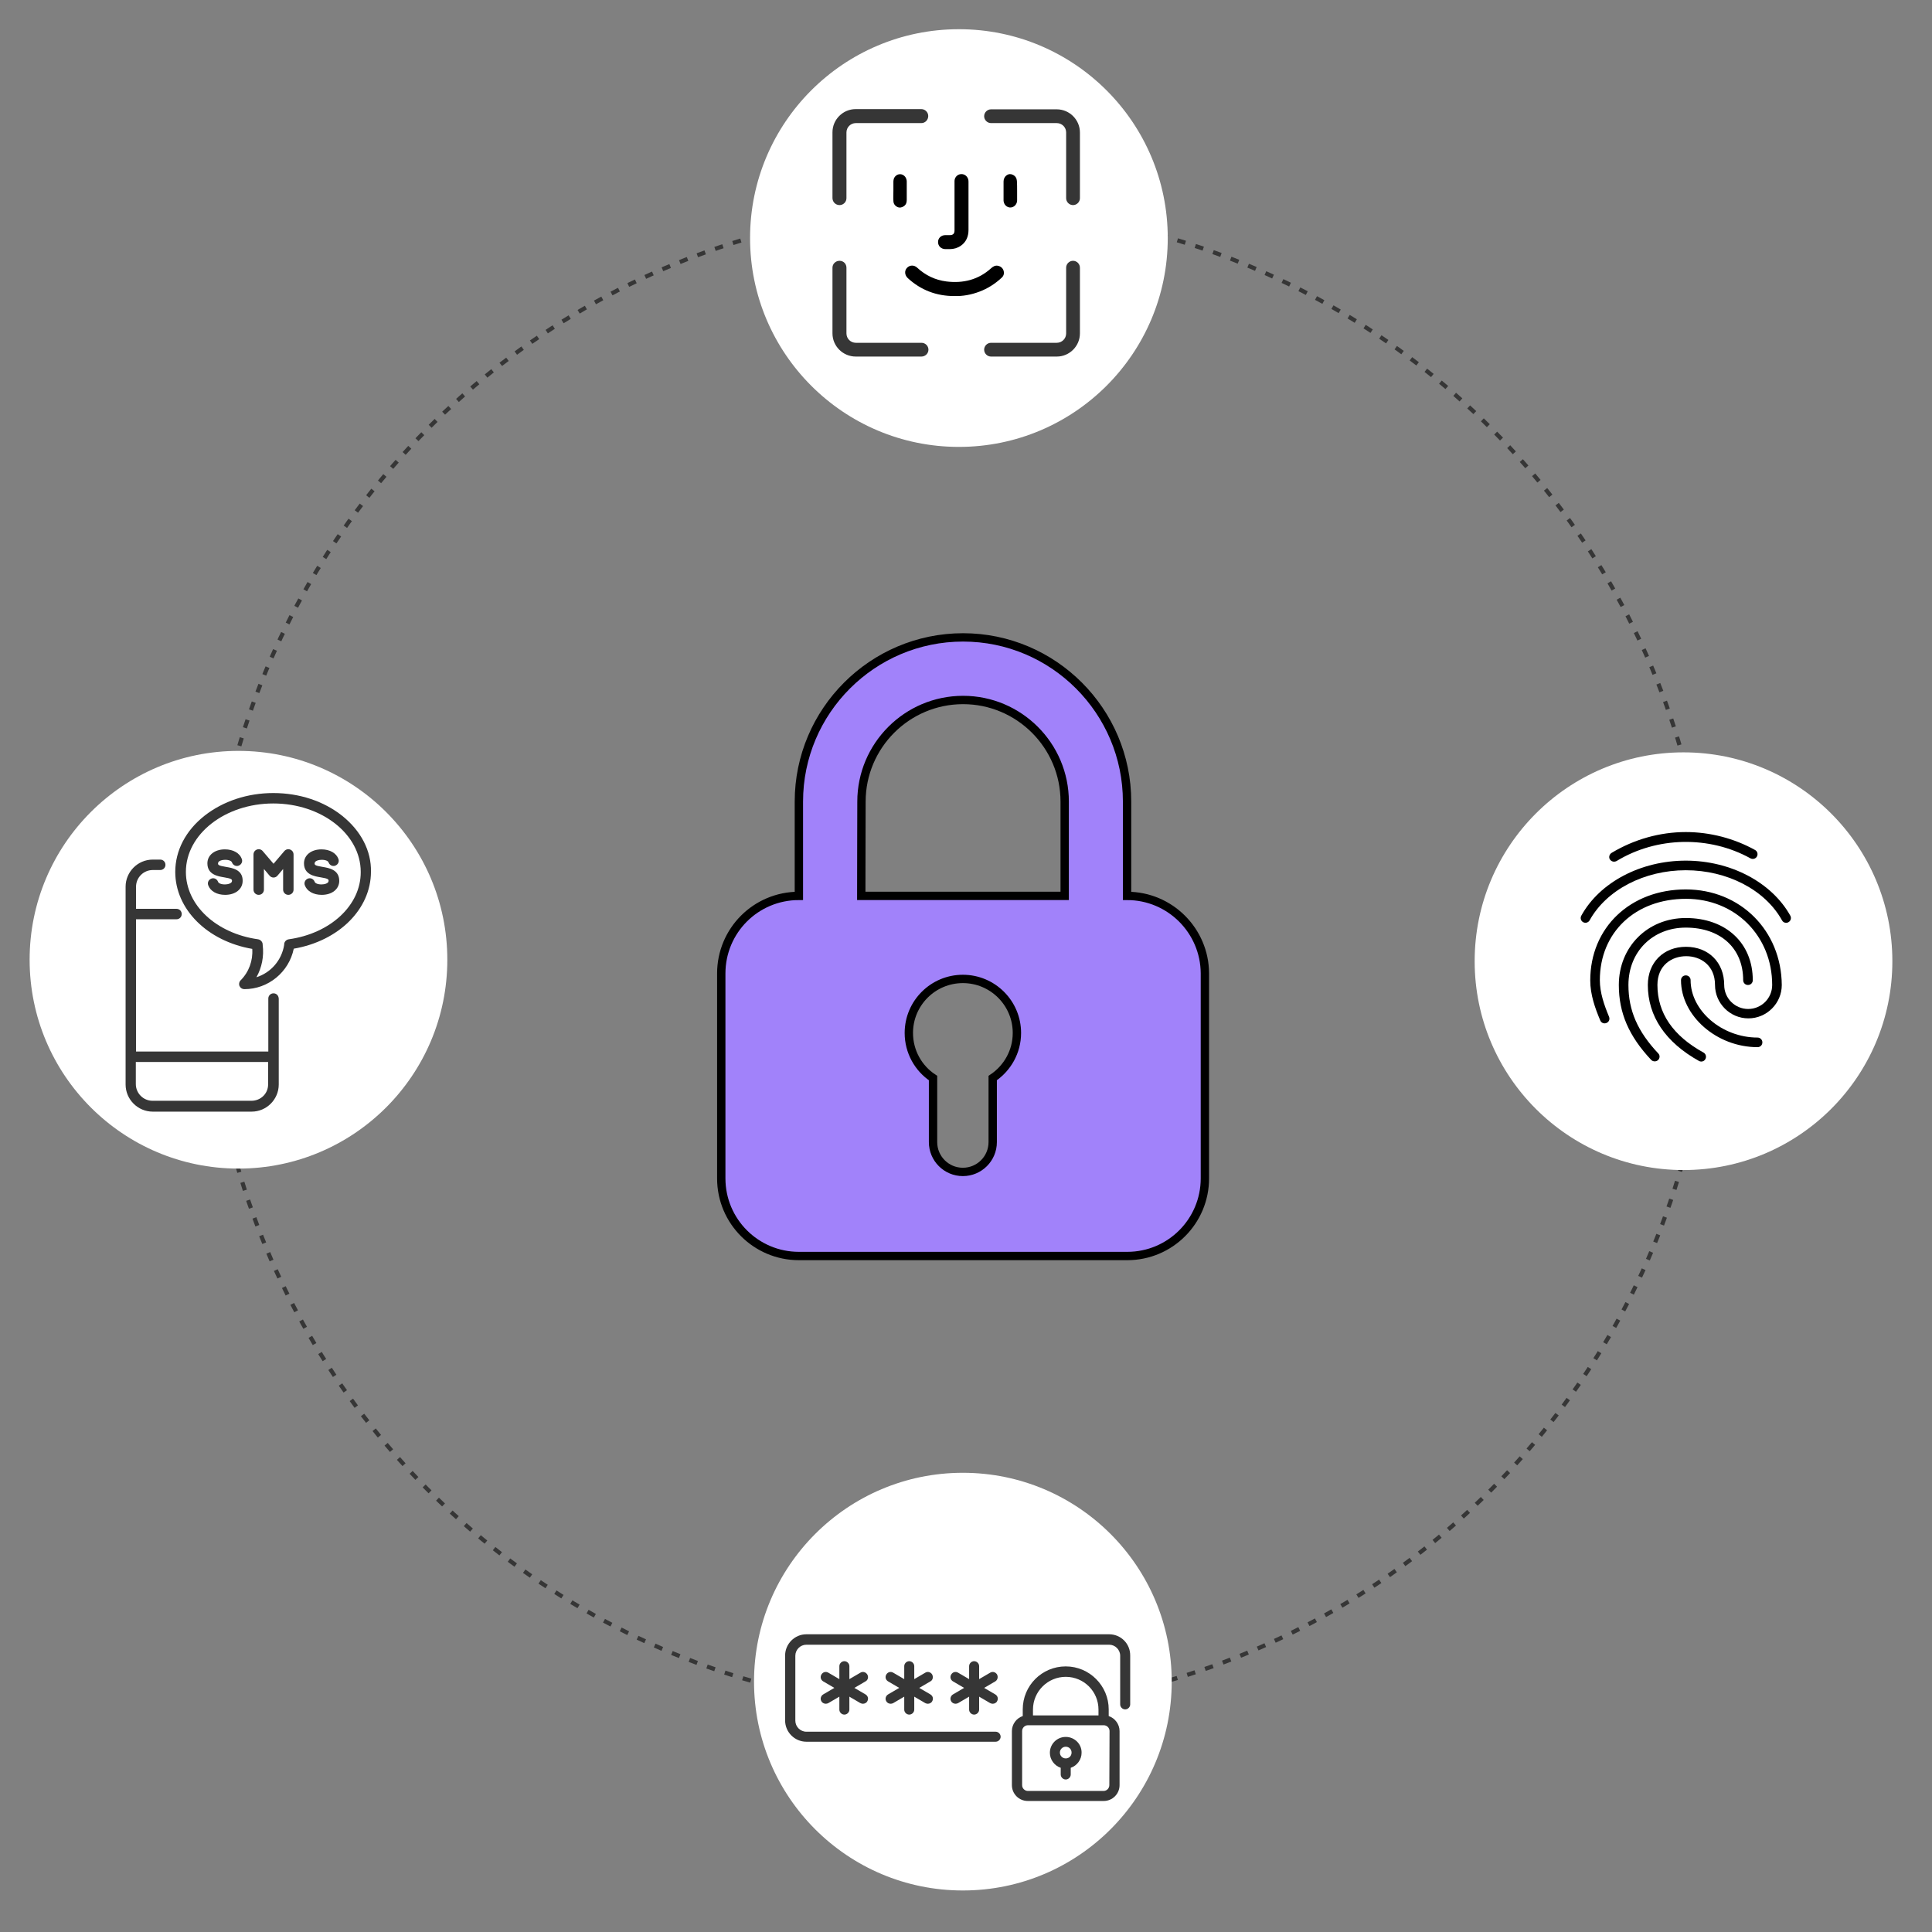 <?xml version="1.0" encoding="utf-8"?>
<!-- Generator: Adobe Illustrator 22.0.1, SVG Export Plug-In . SVG Version: 6.00 Build 0)  -->
<svg version="1.1" id="Layer_1" xmlns="http://www.w3.org/2000/svg" xmlns:xlink="http://www.w3.org/1999/xlink" x="0px" y="0px"
	 viewBox="0 0 926 926" style="enable-background:new 0 0 926 926;" xml:space="preserve">
<rect x="0" y="0" width="926" height="926" fill="#808080" stroke="none"/>
<style type="text/css">
	.st0{fill:none;stroke:#363636;stroke-width:2;stroke-miterlimit:10;stroke-dasharray:4.005,5.007;}
	.st1{fill:#FFFFFF;}
	.st2{display:none;}
	.st3{display:inline;}
	.st4{fill:#363636;}
	.st5{clip-path:url(#SVGID_2_);}
	.st6{display:inline;fill:#363636;}
	.st7{display:inline;fill:#0B050C;}
	.st8{fill:#A182FA;stroke:#000000;stroke-width:4;stroke-miterlimit:10;}
</style>
<g id="Layer_1_1_">
	<g>
		<circle class="st0" cx="459.9" cy="459.7" r="360"/>
	</g>
</g>
<g id="Layer_2_1_">
	<g>
		<circle class="st1" cx="806.9" cy="460.7" r="100.1"/>
		<g class="st2">
			<g class="st3">
				<path class="st4" d="M778.5,412c0.8,0.6,1.7,1,5.2,0.2c1.6-0.4,4-1.1,6.5-2.5l1.1-0.6c9.5-5.2,31.8-17.3,51.4-7.2
					c16,8.7,22,26.6,17.4,51.5c-0.2,0.9-0.3,1.4-0.3,1.8c-0.8,4.1-1.4,9.3,0,11.7c0.3,0.6,0.9,1.1,1.5,1.3c0.9,0.4,2,0.4,2.9-0.1
					c1.5-0.8,2-2.7,1.3-4.2c-0.2-1,0.1-4.6,0.7-7.7c0-0.2,0.1-0.4,0.1-0.6s0.1-0.7,0.2-1.1c0.7-4,2.6-14.5,0.9-26
					c-2.2-14.8-9.5-25.7-21.7-32.4c0,0,0,0-0.1,0c-22.6-11.7-47,1.6-57.5,7.2l-1.1,0.6c-2.8,1.5-5.6,2-6.5,2.1c-0.3,0-0.6,0-0.9,0.1
					c-1.2,0.3-2.2,1.2-2.5,2.5C777,409.9,777.5,411.2,778.5,412z"/>
				<path class="st4" d="M846.5,456.4c4.7-4.5,7.4-10.2,7.2-15.5c-0.1-4.8-2.3-9.2-6.4-12.9c-6-5.3-16.2-5.3-28,0.1
					c-0.1,0.1-16.5,6.6-31.3,8.5c-0.1,0-10.9,1.2-20.9-0.4c-1.7-0.3-3.4,0.9-3.7,2.6c-0.3,1.7,0.9,3.4,2.6,3.7
					c10.8,1.8,22.2,0.5,22.7,0.4c16.1-2,33-8.9,33.2-9c7.2-3.2,16.5-5.2,21.2-1.1c2.8,2.4,4.2,5.2,4.2,8.2c0.1,3.6-1.9,7.5-5.3,10.8
					c-6.4,6.1-19.7,10.8-37.6,13.4c-9,1.3-31.4,4.2-46.2,3.9c-1.8,0-3.2,1.4-3.3,3.1c0,1.3,0.7,2.5,1.9,3c0.4,0.2,0.8,0.3,1.3,0.3
					c15.2,0.4,38.1-2.6,47.2-4C818.9,469.6,837.1,465.4,846.5,456.4z"/>
				<path class="st4" d="M809.4,413.2c-2,0.9-3.9,1.9-5.9,2.8c-2.6,1.2-5.2,2.2-7.9,3c-2.8,0.9-4.9,1.4-7.9,1.7
					c-3.1,0.3-6.3,0.6-9.4,0.7c-1.1,0-2,0-3.1-0.2c-1.7-0.2-3.4,0.9-3.7,2.7c-0.3,1.7,0.9,3.4,2.7,3.7c3.4,0.5,6.8,0.2,10.2-0.1
					c2.9-0.3,5.7-0.4,8.5-1c5.5-1.2,10.6-3.3,15.7-5.8c2-1,4.1-1.9,6.3-2.7c1.2-0.4,2.3-0.8,3.5-1.2c0.6-0.2,1.2-0.4,1.9-0.5
					c0.3-0.1,0.6-0.2,1-0.3c0.1,0,0.7-0.2,0.9-0.2c2.7-0.6,5.5-1,8.4-1.2c2.7-0.1,5.2,0.1,8,0.7c1,0.2,1.1,0.3,1.8,0.5
					c1.7,0.6,3.5,0.1,4.2-1.6c0.7-1.5,0.1-3.7-1.6-4.3C831.9,406.3,819.8,408.7,809.4,413.2z"/>
				<path class="st4" d="M761.2,458.8c7.3,0.7,45.4,3.4,75.3-13.9c1.5-0.9,2.1-2.8,1.2-4.4c-0.9-1.5-2.8-2.1-4.4-1.2
					c-28.2,16.3-64.5,13.7-71.5,13c-0.1,0-0.2,0-0.3,0c-1.8-0.1-3.3,1.2-3.4,3c-0.1,1.4,0.7,2.6,1.9,3.1c0.3,0.2,0.7,0.2,1.1,0.3
					L761.2,458.8z"/>
				<path class="st4" d="M832.7,512.3c-3.4-3.2-6.8-9-10-14.6c-4.7-8.1-8.7-15.1-14-16.5c-4-1-12.2,0.1-25.4,2.2
					c-9.5,1.5-20.2,3.2-24.3,2.5c-1.7-0.3-3.4,0.9-3.7,2.6c-0.2,1.5,0.5,2.9,1.8,3.4c0.3,0.1,0.5,0.2,0.8,0.2
					c5.1,0.8,15.4-0.8,26.3-2.5c8.8-1.4,19.8-3.1,22.7-2.3c2.7,0.7,6.8,7.8,10.1,13.5c3.5,6,7.1,12.2,11.2,16.1
					c1.3,1.2,3.3,1.1,4.5-0.2C834.1,515.6,834,513.6,832.7,512.3z"/>
				<path class="st4" d="M818.9,523.3c-2-1.9-4.7-6-7.4-10c-5.6-8.4-9.2-13.6-13.1-14.6c-3.9-1-13.8,0.7-30.8,4.2
					c-2.1,0.4-3.9,0.8-5.1,1c-1.7,0.3-2.9,2-2.6,3.8c0.2,1.1,0.9,1.9,1.8,2.3c0.6,0.3,1.2,0.4,1.9,0.2c1.3-0.2,3.1-0.6,5.2-1
					c6.7-1.4,24.7-5.1,27.8-4.3c1.9,0.7,6.6,7.7,9.4,12c3,4.4,5.8,8.6,8.2,11c1.3,1.2,3.3,1.2,4.5-0.1
					C820.2,526.6,820.2,524.6,818.9,523.3z"/>
				<path class="st4" d="M802.4,533.3c-1.2-1.8-2.2-3.6-3.2-5.3c-3.2-5.6-6-10.4-10.9-11.7c-5.5-1.4-17.4,3-19.7,3.9
					c-1.6,0.6-2.5,2.5-1.8,4.2c0.3,0.8,0.9,1.4,1.7,1.7c0.8,0.3,1.7,0.4,2.5,0.1c5.7-2.3,13.4-4.3,15.7-3.7s4.5,4.4,7,8.7
					c1,1.7,2.1,3.6,3.3,5.5c0.9,1.5,2.9,1.9,4.4,1C802.9,536.8,803.4,534.8,802.4,533.3z"/>
				<path class="st4" d="M855.6,484.8c-2-2.1-4-4.4-5.3-7c-1.4-2.9-1.3-5.8-0.5-8.9c1.1-4-5.3-5-6.3-1c-2.2,8.1,1.5,14.8,6.9,20.6
					c1.2,1.3,2.9,1.9,4.5,0.8C856.1,488.3,856.7,486.1,855.6,484.8z"/>
				<path class="st4" d="M843,497.4c-1.9-1.7-3.2-3.3-4.9-5.7c-3.1-4.4-5.3-9.8-5.1-15.4c0.1-1.7-0.8-3.4-2.7-3.7
					c-1.6-0.3-3.6,0.9-3.7,2.7c-0.4,10.2,4.6,20.3,12.2,27C841.9,505.1,846,500.2,843,497.4z"/>
			</g>
		</g>
	</g>
	<g>
		<g>
			<defs>
				<rect id="SVGID_1_" x="757.6" y="398.8" width="100.9" height="110"/>
			</defs>
			<clipPath id="SVGID_2_">
				<use xlink:href="#SVGID_1_"  style="overflow:visible;"/>
			</clipPath>
			<path class="st5" d="M842.4,497.3c-17.1,0-32.1-12.9-32.1-27.5c0-1.3-1-2.3-2.3-2.3c-1.3,0-2.3,1-2.3,2.3
				c0,17.1,17.1,32.1,36.7,32.1c1.3,0,2.3-1,2.3-2.3S843.6,497.3,842.4,497.3L842.4,497.3z"/>
			<path class="st5" d="M773.6,413c0.4,0,0.8-0.1,1.2-0.3c19.4-11.8,44.5-12.2,64.2-1.3c1.1,0.6,2.5,0.2,3.1-0.9
				c0.6-1.1,0.2-2.5-0.9-3.1c-10.1-5.6-21.7-8.6-33.2-8.6c-12.4,0-24.8,3.5-35.6,10c-1.1,0.7-1.4,2.1-0.8,3.1
				C772.1,412.6,772.8,413,773.6,413L773.6,413z"/>
			<path class="st5" d="M858.1,438.9c-8.9-16-28.6-26.4-50.1-26.4c-21.6,0-41.3,10.4-50.1,26.4c-0.6,1.1-0.2,2.5,0.9,3.1
				c1.1,0.6,2.5,0.2,3.1-0.9c8.1-14.6,26.2-24,46.1-24c19.9,0,38,9.4,46.1,24c0.4,0.8,1.2,1.2,2,1.2c0.4,0,0.8-0.1,1.1-0.3
				C858.3,441.4,858.7,440,858.1,438.9L858.1,438.9z"/>
		</g>
		<path d="M780.5,472.1c0-15.9,11.6-27.5,27.5-27.5c16.7,0,27.5,9.9,27.5,25.2c0,1.3,1,2.3,2.3,2.3s2.3-1,2.3-2.3
			c0-17.8-12.9-29.8-32.1-29.8c-18.3,0-32.1,13.8-32.1,32.1c0,13.4,4.8,24.5,15.5,35.9c0.5,0.5,1.1,0.7,1.7,0.7
			c0.6,0,1.1-0.2,1.6-0.6c0.9-0.9,1-2.3,0.1-3.2C784.9,494.4,780.5,484.3,780.5,472.1L780.5,472.1z"/>
		<path d="M808,426.3c-26.6,0-45.8,18.3-45.8,43.6c0,6.8,2.3,13.3,4.8,19.2c0.5,1.2,1.8,1.7,3,1.2c1.2-0.5,1.7-1.8,1.2-3
			c-2.3-5.5-4.4-11.5-4.4-17.5c0-22.9,17-39,41.3-39c23.5,0,41.3,17.7,41.3,41.3c0,6.3-5.1,11.5-11.5,11.5
			c-6.3,0-11.5-5.1-11.5-11.5c0-10.8-7.5-18.3-18.3-18.3c-10.8,0-18.3,7.5-18.3,18.3c0,15,8.5,27.5,24.5,36.4
			c0.4,0.2,0.7,0.3,1.1,0.3c0.8,0,1.6-0.4,2-1.2c0.6-1.1,0.2-2.5-0.9-3.1c-14.7-8.1-22.1-19-22.1-32.4c0-9.5,6.9-13.8,13.8-13.8
			c6.8,0,13.8,4.3,13.8,13.8c0,8.8,7.2,16,16,16c8.8,0,16-7.2,16-16C853.8,446,834.1,426.3,808,426.3L808,426.3z"/>
	</g>
	<g>
		<circle class="st1" cx="461.5" cy="806" r="100.1"/>
		<g>
			<path class="st4" d="M531.6,783.3H386.5c-5.6,0-10.2,4.6-10.2,10.2v31.1c0,5.6,4.6,10.2,10.2,10.2h90.7c1.3,0,2.4-1.1,2.4-2.4
				s-1.1-2.4-2.4-2.4h-90.7c-2.9,0-5.3-2.4-5.3-5.3v-31.1c0-2.9,2.4-5.3,5.3-5.3h145.1c2.9,0,5.3,2.4,5.3,5.3v23.3
				c0,1.3,1.1,2.4,2.4,2.4s2.4-1.1,2.4-2.4v-23.3C541.8,787.8,537.2,783.3,531.6,783.3z"/>
			<path class="st4" d="M531.4,822.5v-3.2c0-11.3-9.2-20.6-20.6-20.6c-11.4,0-20.6,9.2-20.6,20.6v3.2c-3,1-5.2,3.9-5.2,7.2v25.9
				c0,4.2,3.4,7.6,7.6,7.6H529c4.2,0,7.6-3.4,7.6-7.6v-25.9C536.6,826.4,534.4,823.5,531.4,822.5z M510.8,803.7
				c8.7,0,15.7,7,15.7,15.7v2.8h-31.4v-2.8C495.1,810.7,502.2,803.7,510.8,803.7z M531.7,855.6c0,1.5-1.2,2.8-2.8,2.8h-36.2
				c-1.5,0-2.8-1.2-2.8-2.8v-25.9c0-1.5,1.2-2.8,2.8-2.8H529c1.5,0,2.8,1.2,2.8,2.8L531.7,855.6L531.7,855.6z"/>
			<path class="st4" d="M415.7,802.6c-0.7-1.2-2.2-1.6-3.3-0.9l-5.3,3.1v-6.2c0-1.3-1.1-2.4-2.4-2.4c-1.3,0-2.4,1.1-2.4,2.4v6.2
				l-5.3-3.1c-1.2-0.7-2.6-0.3-3.3,0.9c-0.7,1.2-0.3,2.6,0.9,3.3l5.3,3.1l-5.3,3.1c-1.2,0.7-1.6,2.2-0.9,3.3
				c0.4,0.8,1.3,1.2,2.1,1.2c0.4,0,0.8-0.1,1.2-0.3l5.3-3.1v6.2c0,1.3,1.1,2.4,2.4,2.4c1.3,0,2.4-1.1,2.4-2.4v-6.2l5.3,3.1
				c0.4,0.2,0.8,0.3,1.2,0.3c0.8,0,1.7-0.4,2.1-1.2c0.7-1.2,0.3-2.6-0.9-3.3l-5.3-3.1l5.3-3.1C416,805.3,416.4,803.8,415.7,802.6z"
				/>
			<path class="st4" d="M446.8,802.6c-0.7-1.2-2.2-1.6-3.3-0.9l-5.3,3.1v-6.2c0-1.3-1.1-2.4-2.4-2.4c-1.3,0-2.4,1.1-2.4,2.4v6.2
				l-5.3-3.1c-1.2-0.7-2.6-0.3-3.3,0.9c-0.7,1.2-0.3,2.6,0.9,3.3l5.3,3.1l-5.3,3.1c-1.2,0.7-1.6,2.2-0.9,3.3
				c0.4,0.8,1.3,1.2,2.1,1.2c0.4,0,0.8-0.1,1.2-0.3l5.3-3.1v6.2c0,1.3,1.1,2.4,2.4,2.4c1.3,0,2.4-1.1,2.4-2.4v-6.2l5.3,3.1
				c0.4,0.2,0.8,0.3,1.2,0.3c0.8,0,1.7-0.4,2.1-1.2c0.7-1.2,0.3-2.6-0.9-3.3l-5.3-3.1l5.3-3.1C447.1,805.3,447.4,803.8,446.8,802.6z
				"/>
			<path class="st4" d="M477.9,802.6c-0.7-1.2-2.2-1.6-3.3-0.9l-5.3,3.1v-6.2c0-1.3-1.1-2.4-2.4-2.4s-2.4,1.1-2.4,2.4v6.2l-5.3-3.1
				c-1.2-0.7-2.6-0.3-3.3,0.9s-0.3,2.6,0.9,3.3l5.3,3.1l-5.3,3.1c-1.2,0.7-1.6,2.2-0.9,3.3c0.4,0.8,1.3,1.2,2.1,1.2
				c0.4,0,0.8-0.1,1.2-0.3l5.3-3.1v6.2c0,1.3,1.1,2.4,2.4,2.4c1.3,0,2.4-1.1,2.4-2.4v-6.2l5.3,3.1c0.4,0.2,0.8,0.3,1.2,0.3
				c0.8,0,1.7-0.4,2.1-1.2c0.7-1.2,0.3-2.6-0.9-3.3l-5.3-3.1l5.3-3.1C478.1,805.3,478.5,803.8,477.9,802.6z"/>
			<path class="st4" d="M510.8,832.5c-4.2,0-7.6,3.4-7.6,7.6c0,3.3,2.2,6.2,5.2,7.2v3.2c0,1.3,1.1,2.4,2.4,2.4s2.4-1.1,2.4-2.4v-3.2
				c3-1,5.2-3.9,5.2-7.2C518.5,835.9,515,832.5,510.8,832.5z M510.8,842.8c-1.5,0-2.8-1.2-2.8-2.8c0-1.5,1.2-2.8,2.8-2.8
				c1.6,0,2.8,1.2,2.8,2.8S512.4,842.8,510.8,842.8z"/>
		</g>
	</g>
	<g>
		<circle class="st1" cx="114.3" cy="460" r="100.1"/>
		<g>
			<path class="st4" d="M131.1,476.1c-1.4,0-2.5,1.1-2.5,2.5V504H65.2v-63.4h19.4c1.4,0,2.5-1.1,2.5-2.5s-1.1-2.5-2.5-2.5H65.2V425
				c0-4.4,3.6-8,8-8h3.6c1.4,0,2.5-1.1,2.5-2.5s-1.1-2.5-2.5-2.5h-3.6c-7.2,0-13,5.9-13,13v94.8c0,7.2,5.9,13,13,13h47.4
				c7.2,0,13-5.9,13-13v-41C133.6,477.2,132.5,476.1,131.1,476.1z M120.5,527.6H73.1c-4.4,0-8-3.6-8-8V509h63.4v10.6
				C128.6,524.1,125,527.6,120.5,527.6z"/>
			<path class="st4" d="M108.3,415.5c-3.7-0.6-3.8-1-3.8-1.7c0-1.3,2.2-1.7,3.4-1.7c1.9,0,3.1,0.6,3.3,1.3c0.5,1.3,1.9,2,3.2,1.5
				c1.3-0.5,2-1.9,1.5-3.2c-1-2.8-4.1-4.6-8.1-4.6c-5,0-8.4,2.8-8.4,6.7c0,5.4,5,6.2,8,6.7c3.7,0.6,3.8,1,3.8,1.7
				c0,1.3-2.2,1.7-3.4,1.7c-1.9,0-3.1-0.6-3.3-1.3c-0.5-1.3-1.9-2-3.2-1.5c-1.3,0.5-2,1.9-1.5,3.2c1,2.8,4.1,4.6,8.1,4.6
				c5,0,8.4-2.8,8.4-6.7C116.4,416.8,111.3,416,108.3,415.5z"/>
			<path class="st4" d="M154.6,415.5c-3.7-0.6-3.8-1-3.8-1.7c0-1.3,2.2-1.7,3.4-1.7c1.9,0,3.1,0.6,3.3,1.3c0.5,1.3,1.9,2,3.2,1.5
				s2-1.9,1.5-3.2c-1-2.8-4.1-4.6-8.1-4.6c-5,0-8.4,2.8-8.4,6.7c0,5.4,5,6.2,8,6.7c3.7,0.6,3.8,1,3.8,1.7c0,1.3-2.2,1.7-3.4,1.7
				c-1.9,0-3.1-0.6-3.3-1.3c-0.5-1.3-1.9-2-3.2-1.5s-2,1.9-1.5,3.2c1,2.8,4.1,4.6,8.1,4.6c5,0,8.4-2.8,8.4-6.7
				C162.6,416.8,157.6,416,154.6,415.5z"/>
			<path class="st4" d="M139.1,407.2c-1-0.4-2.1-0.1-2.8,0.7l-5.2,6.1l-5.2-6.1c-0.7-0.8-1.8-1.1-2.8-0.7s-1.6,1.3-1.6,2.4v16.8
				c0,1.4,1.1,2.5,2.5,2.5s2.5-1.1,2.5-2.5v-9.9l2.7,3.2c0.5,0.6,1.2,0.9,1.9,0.9c0.7,0,1.4-0.3,1.9-0.9l2.7-3.2v9.9
				c0,1.4,1.1,2.5,2.5,2.5s2.5-1.1,2.5-2.5v-16.8C140.7,408.5,140.1,407.6,139.1,407.2z"/>
			<path class="st4" d="M164,391c-8.8-7-20.5-10.9-33-10.9c-12.4,0-24.1,3.9-33,10.9c-9,7.1-14,16.7-14,26.9
				c0,17.9,15.4,33.2,36.9,36.9c0.4,5.6-1.6,11.1-5.6,15.1c-0.7,0.7-0.9,1.8-0.5,2.7c0.4,0.9,1.3,1.5,2.3,1.5
				c11.5,0,21.4-8.2,23.7-19.4c21.6-3.7,37-19,37-36.9C178,407.8,173,398.2,164,391z M138.4,450.2c-1.3,0.2-2.3,1.3-2.2,2.7l0,0
				c-1.2,7.4-6.4,13.3-13.3,15.5c2.6-4.6,3.7-10.1,3-15.5l0,0c0.1-1.3-0.9-2.5-2.2-2.7c-20-2.8-34.6-16.3-34.6-32.3
				c0-18.1,18.8-32.8,41.9-32.8s41.9,14.7,41.9,32.8C173,433.9,158.4,447.4,138.4,450.2z"/>
		</g>
	</g>
	<g>
		<circle class="st1" cx="459.6" cy="114.1" r="100.1"/>
		<g class="st2">
			<path class="st6" d="M469.7,88.3c0-8,6.5-14.5,14.5-14.5s14.5,6.5,14.5,14.5c0,2.3-1.9,4.2-4.2,4.2s-4.2-1.9-4.2-4.2
				c0-3.4-2.8-6.2-6.2-6.2s-6.2,2.8-6.2,6.2c0,2.3-1.9,4.2-4.2,4.2S469.7,90.7,469.7,88.3z M423.4,88.3c0-8,6.5-14.5,14.5-14.5
				s14.5,6.5,14.5,14.5c0,2.3-1.9,4.2-4.2,4.2c-2.3,0-4.2-1.9-4.2-4.2c0-3.4-2.8-6.2-6.2-6.2c-3.4,0-6.2,2.8-6.2,6.2
				c0,2.3-1.9,4.2-4.2,4.2C425.1,92.5,423.4,90.6,423.4,88.3z M421.5,125.6c-1.1-2.6,0.1-5.5,2.7-6.5c0.6-0.3,1.3-0.4,1.9-0.4
				c2,0,3.8,1.2,4.6,3.1c4.7,11.2,16.2,18.4,29.3,18.4c12.8,0,24.3-7.2,29.1-18.4c1.1-2.5,4-3.7,6.6-2.6c2.5,1.1,3.7,4,2.6,6.6
				c-6.4,14.8-21.4,24.4-38.3,24.4C442.8,150.2,427.7,140.5,421.5,125.6z"/>
		</g>
		<g>
			<g>
				<path class="st4" d="M506.5,170.9H475c-1.8,0-3.3-1.5-3.3-3.3c0-1.8,1.5-3.3,3.3-3.3h31.5c2.5,0,4.5-2,4.5-4.5v-31.5
					c0-1.8,1.5-3.3,3.3-3.3s3.3,1.5,3.3,3.3v31.5C517.6,165.9,512.6,170.9,506.5,170.9z"/>
			</g>
			<g>
				<path class="st4" d="M514.3,98.3c-1.8,0-3.3-1.5-3.3-3.3V63.5c0-2.5-2-4.5-4.5-4.5H475c-1.8,0-3.3-1.5-3.3-3.3s1.5-3.3,3.3-3.3
					h31.5c6.1,0,11.1,5,11.1,11.1V95C517.6,96.8,516.1,98.3,514.3,98.3z"/>
			</g>
			<g>
				<path class="st4" d="M402.4,98.3c-1.9,0-3.4-1.5-3.4-3.4V63.4c0-6.1,5-11.1,11.1-11.1h31.5c1.8,0,3.3,1.5,3.3,3.3
					s-1.4,3.4-3.3,3.4h-31.4c-2.5,0-4.5,2-4.5,4.5V95C405.7,96.8,404.2,98.3,402.4,98.3z"/>
			</g>
			<g>
				<path class="st4" d="M441.6,170.9h-31.4c-6.2,0-11.2-5-11.2-11.1v-31.5c0-1.8,1.5-3.3,3.4-3.3s3.3,1.5,3.3,3.3v31.5
					c0,2.5,2,4.5,4.5,4.5h31.5c1.8,0,3.3,1.5,3.3,3.3C445,169.4,443.5,170.9,441.6,170.9z"/>
			</g>
		</g>
	</g>
	<g class="st2">
		<path class="st7" d="M509.3,172.5H407.5v-8.1c0-8.1,5.7-15.1,13.6-16.6l18.5-3.7c5.9-1.2,10.2-6.4,10.2-12.5v-5.8
			c0-1.1-0.5-2.2-1.3-3c-0.7-0.7-2.3-3.8-3.2-5.6c-1.6-3.1-3-5.8-4.5-7.4c-2.8-2.7-5.5-5.8-6.2-9.2c-0.5-2.7-0.2-3.4,0.3-4.4
			c0.4-0.8,1.1-2.1,1.1-3.9l0-3.1c-0.1-3.7-0.2-9.9,0.7-12.3c3.3-9.1,13.7-14.4,21.6-14.7c3.9,0.1,6.9,0.9,10.2,2.7
			c1.8,1,3.8,1.3,5.6,1.6c1,0.2,2.7,0.4,3,0.7c1.1,1.2,2.1,2.7,2.2,8.6c0,0.4,0.1,0.8,0.2,1.1c1.3,4.3,1.3,11.8,1.3,15.4
			c0,1.7,0.7,3,1.1,3.9c0.5,1,0.9,1.7,0.3,4.4c-0.7,3.5-3.4,6.5-6.2,9.2c-1.6,1.5-2.9,4.2-4.5,7.4c-0.9,1.8-2.5,4.9-3.2,5.6
			c-0.8,0.8-1.3,1.9-1.3,3v5.8c0,6,4.3,11.3,10.2,12.5l18.5,3.7c7.9,1.6,13.6,8.6,13.6,16.6V172.5L509.3,172.5z M497.3,139.5
			l-18.5-3.7c-2-0.4-3.4-2.1-3.4-4.2v-4.3c1.2-1.7,2.4-4,3.6-6.3c0.9-1.8,2.3-4.5,2.9-5.1c3.6-3.5,7.4-7.9,8.6-13.6
			c1.1-5.2,0-7.8-1.2-10c0-4.1,0-11.7-1.4-17.2c-0.2-6.6-1.4-10.3-4.4-13.7c-2.2-2.3-5.3-2.9-7.9-3.3c-1-0.2-2.4-0.4-2.9-0.7
			c-4.4-2.4-8.9-3.6-14.3-3.8c-11.2,0.4-24.9,7.5-29.5,20.3c-1.4,3.9-1.3,10.2-1.2,15.4l-0.1,3c-1.1,2.1-2.1,4.8-1.1,9.9
			c1.2,5.7,5,10.1,8.6,13.6c0.6,0.6,2,3.4,2.9,5.1c1.2,2.3,2.3,4.6,3.6,6.3v4.2c0,2-1.4,3.8-3.4,4.2l-18.5,3.7
			c-11.8,2.4-20.5,12.9-20.5,24.9v8.1c0,4.7,3.8,8.5,8.5,8.5h101.8c4.7,0,8.5-3.8,8.5-8.5v-8.1C517.7,152.4,509.1,141.9,497.3,139.5
			L497.3,139.5z"/>
		<path class="st7" d="M420.2,45.3h-17c-2.3,0-4.2,1.9-4.2,4.2V75c0,2.3,1.9,4.2,4.2,4.2s4.2-1.9,4.2-4.2V53.8h12.7
			c2.3,0,4.2-1.9,4.2-4.2C424.4,47.2,422.5,45.3,420.2,45.3L420.2,45.3z"/>
		<path class="st7" d="M403.2,96.2c-2.3,0-4.2,1.9-4.2,4.2v25.4c0,2.3,1.9,4.2,4.2,4.2h17c2.3,0,4.2-1.9,4.2-4.2
			c0-2.3-1.9-4.2-4.2-4.2h-12.7v-21.2C407.5,98.1,405.6,96.2,403.2,96.2L403.2,96.2z"/>
		<path class="st7" d="M513.5,45.3h-17c-2.3,0-4.2,1.9-4.2,4.2c0,2.3,1.9,4.2,4.2,4.2h12.7V75c0,2.3,1.9,4.2,4.2,4.2
			c2.3,0,4.2-1.9,4.2-4.2V49.5C517.7,47.2,515.8,45.3,513.5,45.3L513.5,45.3z"/>
		<path class="st7" d="M513.5,96.2c-2.3,0-4.2,1.9-4.2,4.2v21.2h-12.7c-2.3,0-4.2,1.9-4.2,4.2c0,2.3,1.9,4.2,4.2,4.2h17
			c2.3,0,4.2-1.9,4.2-4.2v-25.4C517.7,98.1,515.8,96.2,513.5,96.2L513.5,96.2z"/>
	</g>
</g>
<path class="st8" d="M540.2,429.4c0-17,0-36.3,0-45.2c0-43.4-35.3-78.7-78.6-78.7c-43.4,0-78.7,35.3-78.7,78.7c0,9,0,28.3,0,45.2
	c-20.6,0-37.2,16.6-37.2,37.2v98.2c0,20.6,16.7,37.2,37.2,37.2h157.4c20.6,0,37.2-16.7,37.2-37.2v-98.3
	C577.4,446.1,560.8,429.4,540.2,429.4L540.2,429.4z M475.8,516.7v30.7c0,7.9-6.4,14.3-14.3,14.3c-7.9,0-14.3-6.4-14.3-14.3v-30.7
	c-7-4.6-11.6-12.6-11.6-21.6c0-14.3,11.6-25.9,25.9-25.9c14.3,0,25.9,11.6,25.9,25.9C487.4,504.1,482.8,512,475.8,516.7L475.8,516.7
	z M412.8,429.4c0-17,0.1-36.2,0.1-45.2c0-26.8,21.8-48.7,48.7-48.7c26.8,0,48.7,21.8,48.7,48.7c0,8.9,0,28.2,0,45.2H412.8z
	 M412.8,429.4"/>
<path d="M457.4,141.9c-8.5,0-16-2.8-22.3-8.6c-1.5-1.4-1.7-3.5-0.4-4.9c1.3-1.4,3.4-1.5,4.9-0.1c4,3.7,8.6,5.9,14,6.6
	c8,1,15.3-0.8,21.4-6.3c1-0.9,2-1.5,3.4-1.2c1.3,0.3,2.2,1.1,2.6,2.3c0.4,1.3,0.1,2.5-0.9,3.4c-3.1,2.9-6.7,5.2-10.7,6.7
	C465.4,141.3,461.5,142,457.4,141.9z"/>
<path d="M464.2,98.9c0,3.8,0,7.5,0,11.3c0,3.1-1.1,5.8-3.7,7.6c-1.6,1.1-3.4,1.6-5.3,1.6c-0.7,0-1.5,0-2.2,0c-2-0.1-3.4-1.5-3.4-3.4
	c0-1.9,1.5-3.3,3.5-3.3c0.7,0,1.4,0,2.1,0c1.6,0,2.3-0.7,2.3-2.3c0-4.3,0-8.6,0-12.9c0-3.6,0-7.1,0-10.7c0-1.5,1-2.8,2.3-3.2
	c1.4-0.4,2.8,0,3.7,1.2c0.5,0.7,0.7,1.4,0.7,2.3C464.2,91,464.2,95,464.2,98.9z"/>
<path d="M428.2,91.5c0-1.5,0-2.9,0-4.4c0-0.5,0.1-1,0.2-1.4c0.5-1.4,1.8-2.3,3.2-2.2c1.4,0.1,2.6,1.2,2.9,2.7
	c0.1,0.3,0.1,0.6,0.1,0.9c0,2.9,0,5.9,0,8.8c0,1.3-0.4,2.3-1.5,3c-0.9,0.6-2,0.8-3,0.3c-1.2-0.6-1.9-1.6-1.9-3
	C428.1,94.6,428.2,93.1,428.2,91.5C428.2,91.5,428.2,91.5,428.2,91.5z"/>
<path d="M487.5,91.4c0,1.5,0,3.1,0,4.6c0,1.5-0.9,2.8-2.3,3.3c-1.8,0.6-3.7-0.6-4.1-2.5c-0.1-0.3-0.1-0.6-0.1-0.8c0-3,0-6,0-9
	c0-1.2,0.5-2.3,1.5-3c1-0.7,2-0.7,3-0.2c1.2,0.6,1.8,1.6,1.9,2.9C487.5,88.3,487.5,89.9,487.5,91.4
	C487.5,91.4,487.5,91.4,487.5,91.4z"/>
</svg>
